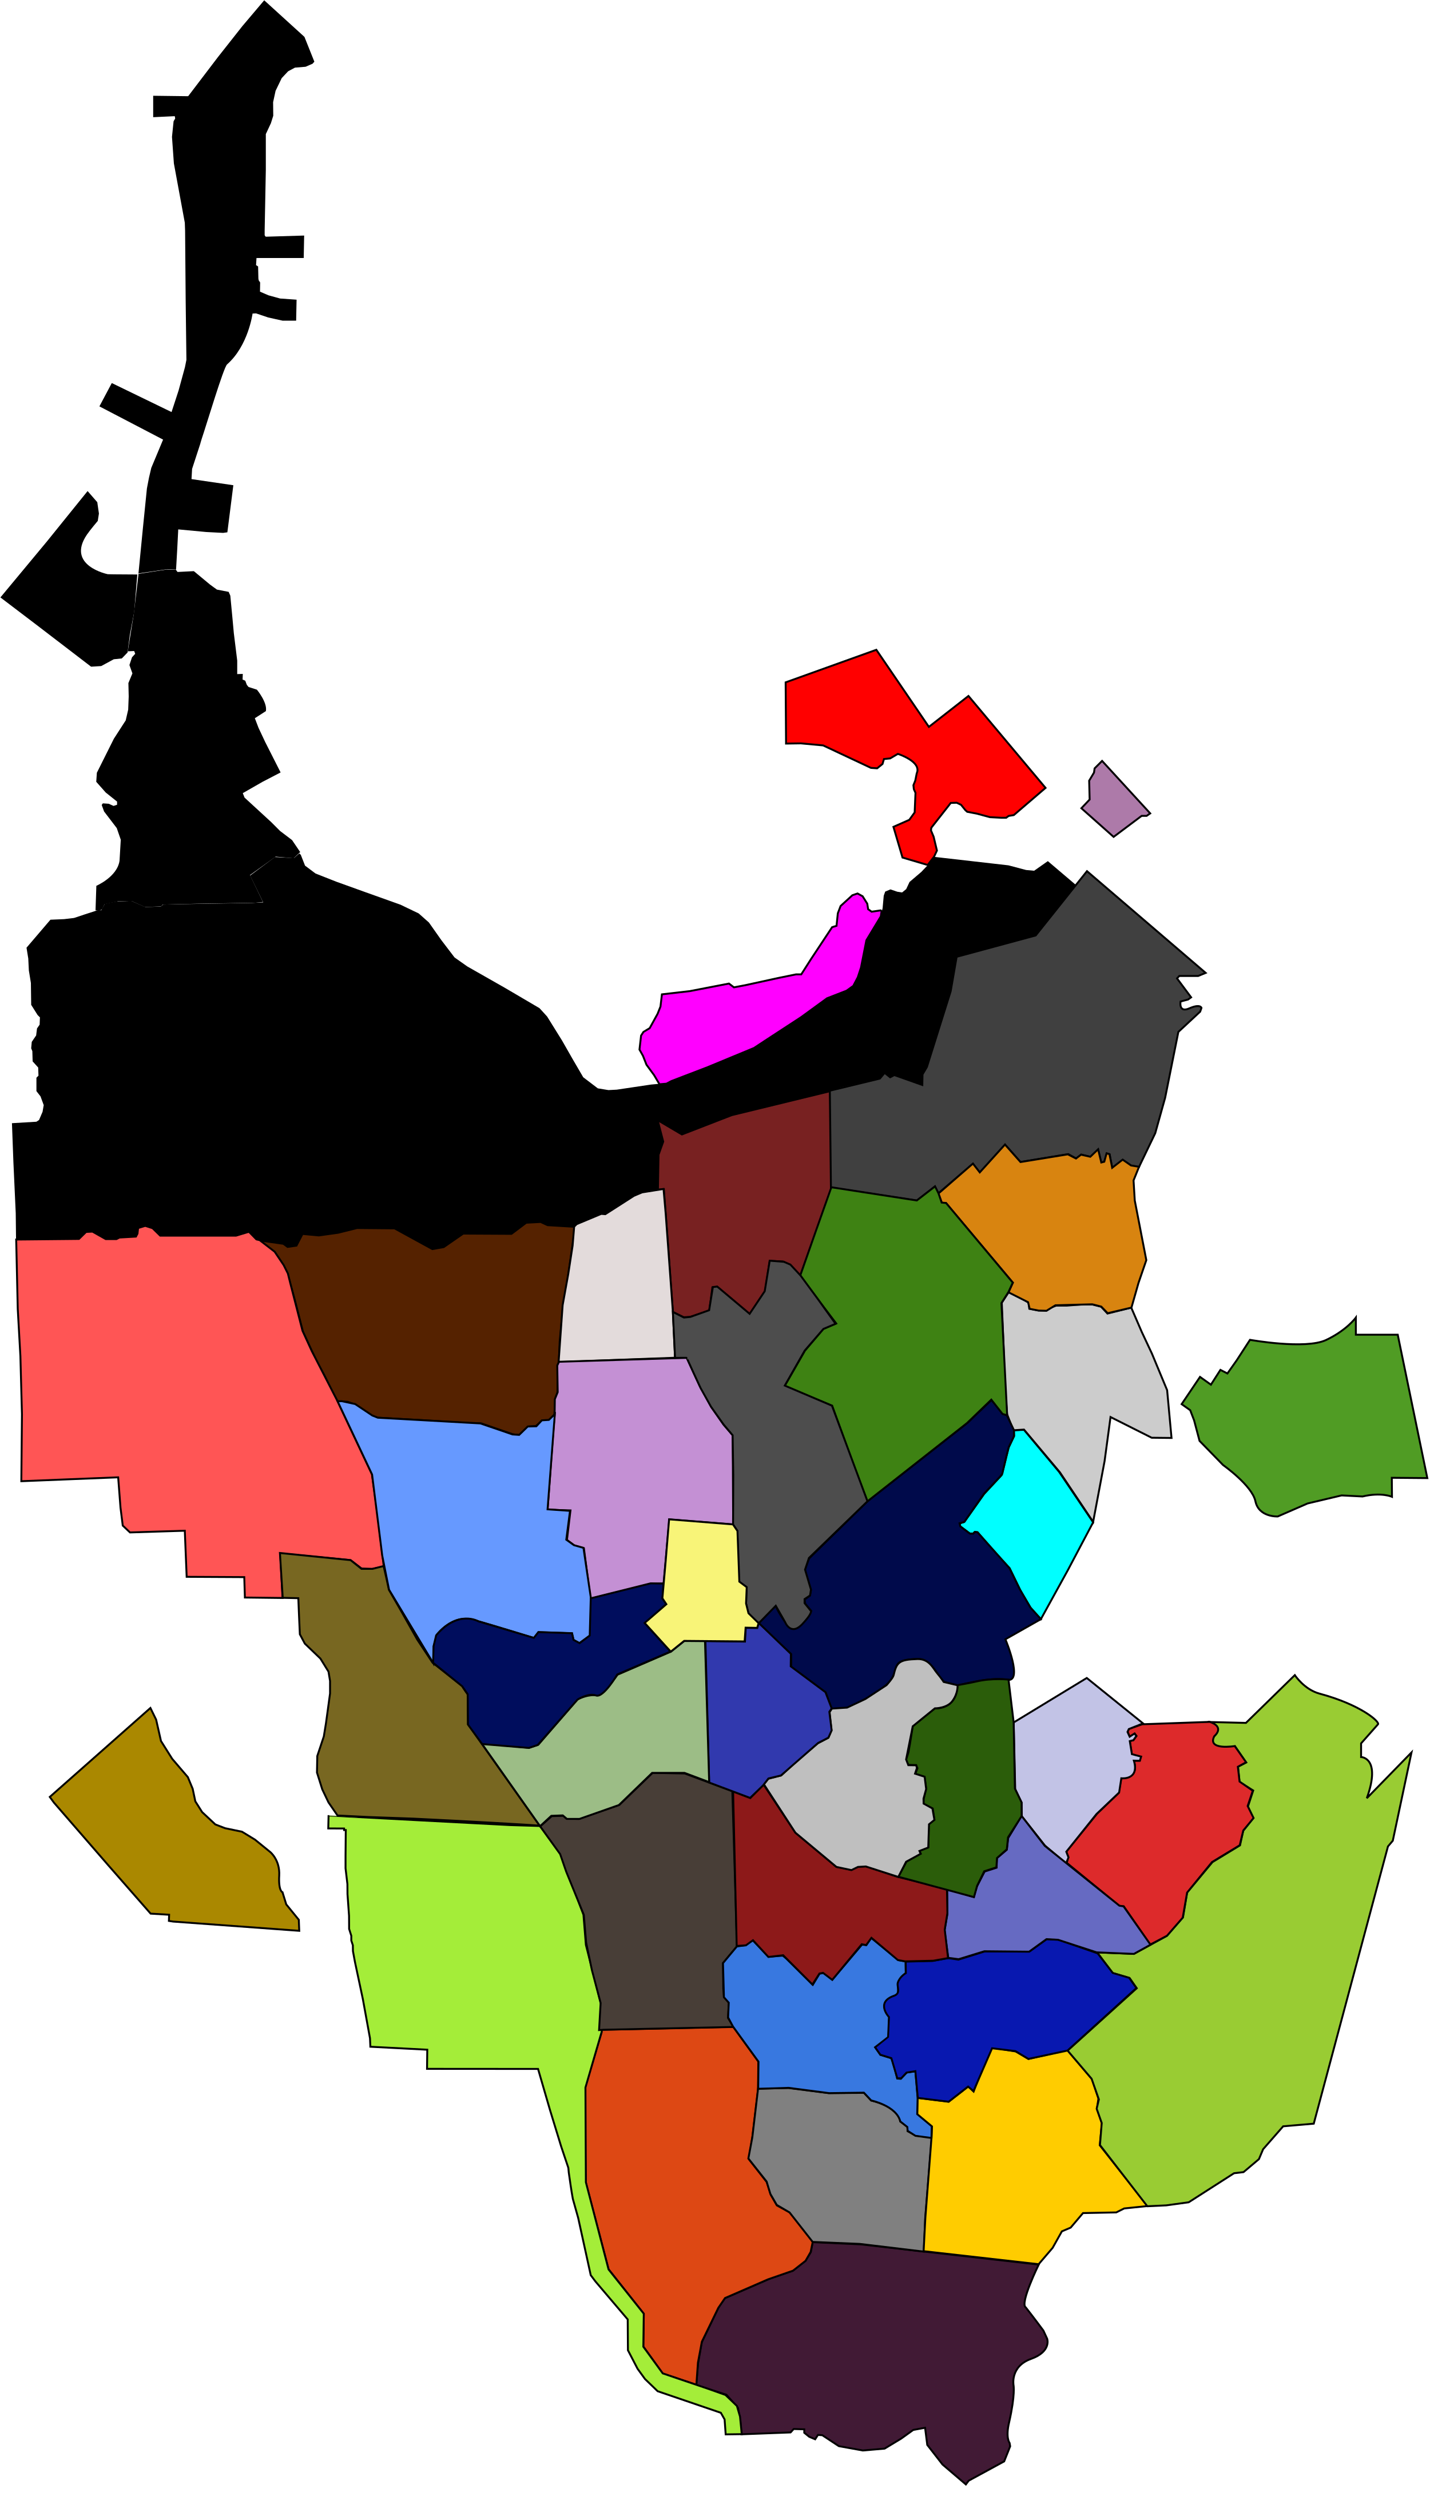 <?xml version="1.0" encoding="UTF-8" standalone="no"?>
<?xml-stylesheet type="text/css" href="styles.css"?><svg
   xmlns:dc="http://purl.org/dc/elements/1.1/"
   xmlns:cc="http://creativecommons.org/ns#"
   xmlns:rdf="http://www.w3.org/1999/02/22-rdf-syntax-ns#"
   xmlns:svg="http://www.w3.org/2000/svg"
   xmlns="http://www.w3.org/2000/svg"
   xmlns:sodipodi="http://sodipodi.sourceforge.net/DTD/sodipodi-0.dtd"
   xmlns:inkscape="http://www.inkscape.org/namespaces/inkscape"
   version="1.1"
   id="corpo"
   inkscape:version="0.91 r13725"
   width="750"
   height="1311"
   viewBox="0 0 750 1311"
   sodipodi:docname="joinville.svg">
  <defs id="defs8069" />
  <sodipodi:namedview
     pagecolor="#ffffff"
     bordercolor="#666666"
     borderopacity="1"
     objecttolerance="10"
     gridtolerance="10"
     guidetolerance="10"
     inkscape:pageopacity="0"
     inkscape:pageshadow="2"
     inkscape:window-width="1360"
     inkscape:window-height="705"
     id="namedview3338"
     showgrid="false"
     inkscape:zoom="0.76543687"
     inkscape:cx="203.24394"
     inkscape:cy="675.52423"
     inkscape:window-x="-8"
     inkscape:window-y="-8"
     inkscape:window-maximized="1"
     inkscape:current-layer="layer12" />
  <g
     inkscape:groupmode="layer"
     id="layer1"
     inkscape:label="Rio-bonito"
     style="display:inline">
    <path
       d="m 138.575,0.153 21.096,19.185 5.198,12.994 -0.917,1.07 -3.669,1.605 -5.58,0.459 -3.592,1.911 -3.363,3.592 -3.21,6.65 -1.299,5.962 0.076,7.108 -1.223,3.898 -2.675,5.733 0,18.879 -0.611,31.644 0,2.522 0.535,0.764 20.179,-0.611 -0.229,11.771 -24.765,0 -0.229,3.745 1.07,0.688 0.153,6.344 0.153,0.917 0.764,1.147 -0.076,4.815 4.433,1.911 6.115,1.682 8.637,0.611 -0.229,11.007 -7.108,0 -7.567,-1.682 -6.344,-2.14 -1.834,0.076 c 0,0 -2.245,16.936 -13.376,26.676 -1.834,1.605 -10.702,31.371 -13.3,39.058 -0.41,1.214 -0.764,2.618 -0.764,2.618 l -4.28,13.128 -0.306,5.35 21.937,3.21 -2.064,16.28 -1.07,8.408 -2.217,0.306 -8.866,-0.459 -14.675,-1.376 -0.535,10.395 -0.611,10.701 -4.51,-0.229 -15.21,2.217 1.223,-12.459 1.147,-11.694 2.064,-20.408 1.07,-5.58 1.223,-5.198 6.191,-14.828 -33.402,-17.427 6.497,-12.229 31.338,15.21 3.669,-11.236 3.363,-12.306 0.764,-3.822 -0.382,-30.574 -0.306,-37.071 -0.153,-4.28 -5.733,-31.109 -0.994,-13.911 0.841,-8.178 0.841,-1.452 -0.229,-1.223 -11.312,0.535 0,-11.236 18.344,0.229 15.593,-20.484 12.841,-16.28 z"
       id="rio-bonito_2"
       inkscape:connector-curvature="0"
       sodipodi:nodetypes="ccccccccccccccccccccccccccccccccccssccccccccccccccccccccccccccccccccccccccc" />
  </g>
  <g
     inkscape:groupmode="layer"
     id="layer3"
     inkscape:label="Pirabeiraba-serra"
     style="display:inline">
    <path
       d="m 72.018,301.264 -12.188,-0.081 -3.307,-0.07 c 0,0 -22.057,-4.44 -10.907,-20.792 1.621,-2.378 5.662,-7.154 5.662,-7.154 l 0.602,-3.865 -0.86,-5.952 -5.08,-5.837 -21.295,26.375 -24.429,29.402 18.917,14.377 28.645,21.943 5.297,-0.324 6.594,-3.567 4.216,-0.432 3.027,-3.135 1.189,-9.188 2.27,-11.998 z"
       id="pirabeiraba-serra_1"
       inkscape:connector-curvature="0"
       sodipodi:nodetypes="cccsccccccccccccccc" />
  </g>
  <g
     inkscape:groupmode="layer"
     id="layer4"
     inkscape:label="Pirabeiraba-Cidade"
     style="display:inline">
    <path
       d="m 72.653,300.913 14.849,-2.27 4.756,0.162 0.865,1.135 8.539,-0.432 8.539,7.08 3.567,2.594 6.161,1.189 0.865,2 1.135,11.944 0.703,7.675 1.784,14.431 0,7.08 2.919,-0.108 -0.108,2.973 1.405,0.595 0.811,2.162 0.919,1.135 4.378,1.405 c 0,0 5.621,6.756 4.702,11.242 l -5.783,3.729 1.946,5.08 3.513,7.459 8.053,15.89 -9.458,4.918 -10.377,5.945 0.919,2.324 14.052,12.917 4.579,4.59 6.295,4.78 4.263,6.289 -3.415,3.236 -9.452,-0.843 -13.458,9.674 6.81,14.106 -4.27,0.432 -30.483,0.486 -17.836,0.432 -0.811,0.973 -8.485,0.324 -7.026,-3.135 -7.134,0.162 -7.026,1.459 -1.243,2.54 c 0,0 -1.405,1.027 -1.621,1.027 -0.216,0 -1.892,-0.378 -1.892,-0.378 L 50.534,464.513 c 0,0 10.918,-4.648 12.161,-13.133 l 0.649,-11.026 -2.108,-6.107 -6.648,-8.702 -1.243,-3.405 0.595,-0.865 3.081,0.216 2.54,1.135 1.838,-0.595 0,-1.675 -5.945,-4.756 -4.972,-5.621 0.324,-4.756 8.918,-17.836 6.215,-9.62 1.297,-5.621 0.27,-6.918 -0.162,-7.026 2.108,-5.08 -1.567,-4.378 1.351,-4.054 1.675,-1.838 -0.54,-1.459 -3.351,0.162 3.135,-19.457 z"
       id="pirabeiraba-cidade_1"
       inkscape:connector-curvature="0"
       sodipodi:nodetypes="ccccccccccccccccccccccccccccccccccccccccccccscccccccccccccccccccccccccccc" />
  </g>
  <g
     inkscape:groupmode="layer"
     id="layer5"
     inkscape:label="ind-norte">
    <path
       d="m 49.529,477.867 -5.198,1.682 -5.503,1.834 -5.198,0.611 -7.185,0.306 -12.535,14.675 0.917,5.656 0.306,6.268 1.07,6.573 0.153,11.465 3.363,5.35 1.223,1.223 -0.153,3.822 -1.376,1.987 -0.459,3.669 -2.293,3.363 -0.306,3.363 0.611,1.529 0.153,5.35 2.905,3.21 0.153,4.28 -1.07,1.07 0,7.032 2.14,2.752 1.682,4.586 -0.611,3.516 -1.834,4.28 -1.376,0.917 -12.841,0.764 0.764,20.484 1.223,26.752 0.153,13.605 32.867,-0.076 3.516,-3.669 3.898,-0.229 6.42,3.822 5.962,0.076 1.911,-0.994 8.255,-0.076 0.994,-1.605 0.153,-3.287 3.745,-0.917 4.051,1.147 3.898,3.898 25.605,-0.153 14.064,0.229 6.803,-2.064 3.898,4.127 7.796,1.529 6.268,0.688 c 0,0 1.987,1.529 2.369,1.529 0.382,0 4.586,-0.611 4.586,-0.611 l 3.134,-6.115 8.637,0.764 10.701,-1.529 9.325,-2.293 19.491,0.076 17.733,10.013 1.987,0.841 5.58,-0.459 2.217,-1.147 8.713,-6.497 25.147,0.153 8.026,-5.809 7.72,-0.306 3.287,1.529 13.376,0.994 1.452,-0.459 0.382,-0.917 13.376,-5.35 1.682,-0.153 14.905,-9.401 4.433,-1.758 7.72,-1.452 0.764,-0.076 0.153,-18.115 2.369,-7.108 -1.682,-6.726 -1.376,-4.739 12.994,7.796 1.758,-0.382 10.548,-4.127 13.223,-5.503 5.733,-1.682 28.51,-6.65 14.828,-3.822 8.484,-2.522 14.446,-3.44 6.268,-1.147 2.752,-2.828 2.675,2.293 2.217,-1.299 14.675,5.121 0.229,-5.733 1.987,-3.669 9.249,-28.357 4.051,-14.752 2.446,-14.599 17.351,-4.815 21.019,-5.427 3.134,-0.994 13.452,-17.351 7.567,-9.172 -14.752,-12.535 -7.185,5.045 -4.204,-0.382 -9.249,-2.446 -38.829,-4.433 -2.675,3.44 -4.204,4.433 -6.191,5.274 -1.758,3.745 -2.14,1.758 -2.522,-0.382 -3.592,-1.223 -2.752,1.147 -0.764,2.14 -0.611,6.65 -0.917,3.669 -7.491,12.994 -2.752,13.682 -2.064,6.497 -2.217,3.975 -3.592,2.522 -10.013,3.975 -17.58,12.459 -20.943,13.452 -12.229,5.274 -29.962,11.465 -3.287,1.682 -8.408,0.764 -17.962,2.675 -4.357,0.229 -5.58,-0.917 -7.643,-5.809 -5.35,-9.172 -5.809,-10.166 -7.796,-12.535 -3.975,-4.357 -18.344,-10.777 -19.491,-11.083 -6.726,-4.739 -6.879,-9.019 -6.573,-9.325 -5.35,-4.739 -9.554,-4.586 -18.191,-6.497 -15.516,-5.58 -10.854,-4.28 -5.503,-4.127 -2.217,-5.656 -0.764,-0.764 -2.828,2.446 -10.013,-0.535 -12.994,9.707 6.879,14.064 -5.733,0.306 -36.077,0.611 -10.701,0.229 -1.223,1.07 -8.102,0.229 -7.338,-3.21 -8.255,0.382 -5.656,1.147 -1.834,3.363 -2.446,0.153 z"
       id="z-ind-norte_1"
       inkscape:connector-curvature="0" />
  </g>
  <g
     inkscape:groupmode="layer"
     id="layer6"
     inkscape:label="Jardim-Sofia">
    <path
       style="fill:#ff00ff;fill-rule:evenodd;stroke:#000000;stroke-width:1px;stroke-linecap:butt;stroke-linejoin:miter;stroke-opacity:1"
       d="m 345.483,567.906 -2.446,-4.127 -3.975,-5.427 -1.834,-4.662 -1.834,-3.287 0.841,-7.338 1.223,-1.911 3.287,-1.987 4.127,-7.491 1.529,-3.822 0.764,-6.42 14.599,-1.682 20.561,-3.975 2.599,1.987 6.038,-1.147 17.503,-3.822 9.019,-1.834 2.752,0 5.274,-8.255 10.93,-16.51 2.293,-0.688 0.688,-6.573 1.452,-3.822 6.191,-5.656 2.675,-0.917 2.675,1.452 2.446,3.898 0.459,2.905 1.834,1.299 4.739,-0.688 0.459,0.459 -0.382,2.675 -7.567,12.535 -2.828,14.293 -1.682,5.121 -2.369,4.51 -3.516,2.522 -10.242,3.975 -13.529,9.86 -18.726,12.229 -6.038,3.975 -11.465,4.739 -12.917,5.35 -18.956,7.261 -2.599,1.376 -3.669,0.306 z"
       id="j-sofia_1"
       inkscape:connector-curvature="0" />
  </g>
  <g
     inkscape:groupmode="layer"
     id="layer7"
     inkscape:label="Jardim-Paraiso">
    <path
       style="fill:#ff0000;fill-rule:evenodd;stroke:#000000;stroke-width:1px;stroke-linecap:butt;stroke-linejoin:miter;stroke-opacity:1"
       d="m 486.533,453.596 3.351,-4.324 1.513,-3.243 -1.73,-7.242 -1.405,-3.351 0.216,-1.405 8.323,-10.593 1.838,-2.378 3.135,-0.108 2.27,1.081 2.27,2.81 0.973,0.865 5.08,0.973 6.81,1.838 6.053,0.324 2.486,0 1.297,-0.973 2.702,-0.432 16.647,-14.268 -40.427,-48.21 -20.754,16.214 -27.564,-40.427 -47.562,17.079 0.216,32.104 7.783,-0.108 11.674,1.081 25.078,11.782 3.243,0.216 2.81,-2.27 0.757,-2.594 3.243,-0.324 4.054,-2.378 c 0,0 12.693,4.03 9.891,10.215 l -0.757,3.783 -0.973,2.432 0.216,2.054 0.865,1.946 -0.432,10.269 -2.81,3.891 -8.323,3.675 4.756,16.106 z"
       id="j-paraiso_1"
       inkscape:connector-curvature="0"
       sodipodi:nodetypes="ccccccccccccccccccccccccccccccccsccccccccc" />
  </g>
  <g
     inkscape:groupmode="layer"
     id="layer8"
     inkscape:label="Costa-silva">
    <path
       style="fill:#552200;fill-rule:evenodd;stroke:#000000;stroke-width:1px;stroke-linecap:butt;stroke-linejoin:miter;stroke-opacity:1"
       d="m 158.878,698.336 3.536,7.69 4.066,8.618 3.536,6.408 4.11,8.574 2.917,5.259 5.259,0.221 4.331,1.547 8.441,5.745 2.961,1.061 22.495,1.237 25.279,1.591 6.541,0.133 16.529,5.701 3.447,0.486 4.994,-4.552 3.757,-0.265 3.359,-2.873 3.315,-0.133 3.005,-2.873 0.442,-8.485 1.193,-3.27 0.088,-14.407 0.663,-1.326 0.398,-10.783 1.812,-19.578 2.298,-12.772 2.298,-16.175 1.503,-10.828 -0.398,-0.972 -13.877,-0.84 -3.624,-1.679 -7.557,0.398 -7.734,5.834 -25.323,-0.133 -10.209,7.071 -5.966,1.061 -19.843,-10.872 -19.666,-0.177 -9.899,2.475 -10.165,1.414 -8.529,-0.795 -3.182,6.143 -4.64,0.663 -2.21,-1.635 -12.551,-1.768 8.264,6.452 4.596,6.938 1.856,3.977 3.58,12.949 z"
       id="c-silva_1"
       inkscape:connector-curvature="0"
       inkscape:label="#c-silva"
       onclick="" />
  </g>
  <g
     inkscape:groupmode="layer"
     id="layer9"
     inkscape:label="Vila-nova">
    <path
       style="opacity:1;fill:#ff5555;fill-opacity:1;fill-rule:evenodd;stroke:#000000;stroke-width:1;stroke-linecap:butt;stroke-linejoin:miter;stroke-miterlimit:4;stroke-dasharray:none;stroke-opacity:1"
       d="m 8.492,650.021 0.817,36.417 1.388,24.741 0.817,30.456 -0.327,35.111 50.788,-2.041 1.225,15.922 1.184,9.39 3.797,3.593 28.742,-0.898 0.98,24.169 30.212,0.163 0.327,10.697 19.76,0.245 -1.225,-23.353 36.907,3.511 5.797,4.409 5.471,0.245 6.124,-1.388 -3.756,-30.783 -2.45,-17.555 -17.882,-37.969 -13.636,-26.537 -4.899,-10.697 -6.369,-24.822 -1.306,-5.226 -2.205,-4.409 -4.736,-7.022 -7.839,-6.042 -1.715,-0.408 -3.919,-4.001 -6.777,2.041 -39.765,0 -4.001,-3.919 -3.838,-1.225 -3.756,1.143 -0.327,2.939 -0.817,1.551 -8.655,0.49 -1.551,0.817 -5.634,0 -6.94,-3.919 -3.348,0.163 -3.756,3.674 z"
       id="vila-nova_1"
       inkscape:connector-curvature="0"
       onclick="stroke:&quot;10&quot;;"
       sodipodi:nodetypes="ccccccccccccccccccccccccccccccccccccccccccccc" />
  </g>
  <g
     inkscape:groupmode="layer"
     id="layer20"
     inkscape:label="Vila-cubatao">
    <path
       style="fill:#ad7aa9;fill-rule:evenodd;stroke:#000000;stroke-width:1px;stroke-linecap:butt;stroke-linejoin:miter;stroke-opacity:1"
       d="m 567.16,423.843 4.328,-4.573 -0.245,-9.88 2.531,-4.246 0.327,-2.205 3.919,-3.919 25.231,27.517 -1.878,1.306 -2.613,0 -14.697,11.023 z"
       id="vila_cubatao_1"
       inkscape:connector-curvature="0" />
  </g>
  <g
     inkscape:groupmode="layer"
     id="layer21"
     inkscape:label="Itinga">
    <path
       style="fill:#411a35;fill-rule:evenodd;stroke:#000000;stroke-width:1px;stroke-linecap:butt;stroke-linejoin:miter;stroke-opacity:1"
       d="m 388.83,1276.543 -0.49,-6.532 -1.306,-7.349 -6.042,-6.859 -15.841,-5.062 0.98,-11.595 1.96,-10.941 8.818,-18.29 3.266,-4.736 24.006,-10.452 11.595,-3.919 6.696,-5.226 2.776,-4.572 0.98,-5.226 25.149,1.143 93.411,10.615 c 0,0 -10.065,20.479 -6.817,22.434 3.876,4.901 9.267,12.187 9.267,12.187 l 1.96,4.246 c 0,0 2.45,6.696 -8.492,10.615 -10.941,3.919 -9.145,13.718 -9.145,13.718 0,0 1.023,4.832 -2.286,19.433 -1.996,8.265 0.233,10.914 0.233,10.914 l 0.295,1.738 c 0,0 -1.998,5.148 -3.141,7.924 l -18.617,10.125 -1.47,1.96 -12.248,-10.451 -8.002,-10.288 -1.143,-8.982 -6.206,1.143 -6.369,4.572 -8.655,5.226 -11.431,0.98 -12.575,-2.286 -8.655,-5.716 -2.286,-0.163 -1.47,2.286 -3.103,-1.306 -2.613,-2.123 0,-1.796 -5.552,-0.163 -1.633,1.796 z"
       id="itinga_1"
       inkscape:connector-curvature="0"
       sodipodi:nodetypes="cccccccccccccccccccscccccccccccccccccccccccc" />
  </g>
  <g
     inkscape:groupmode="layer"
     id="layer22"
     inkscape:label="santa-catarina">
    <path
       style="opacity:1;fill:#dd4814;fill-rule:evenodd;stroke:#000000;stroke-width:1px;stroke-linecap:butt;stroke-linejoin:miter;stroke-opacity:1"
       d="m 365.233,1250.577 0.817,-11.595 2.041,-10.941 8.655,-17.8 3.511,-5.144 22.536,-9.798 13.146,-4.573 6.552,-5.152 2.665,-4.625 1.071,-5.165 c -1.032,-2.489 -7.675,-10.697 -7.675,-10.697 l -4.491,-4.981 -6.614,-3.593 -3.184,-5.552 -2.123,-6.696 -9.39,-12.003 1.96,-12.33 2.858,-24.006 0.163,-14.861 -13.146,-18.209 -22.046,0.49 -47.195,1.062 0.163,1.388 -5.716,19.025 -3.021,10.043 0.245,36.254 0.163,13.228 12.003,45.644 18.454,23.353 -0.245,17.147 10.207,14.208 z"
       id="santa-catarina_1"
       inkscape:connector-curvature="0"
       sodipodi:nodetypes="cccccccccccccccccccccccccccccccc" />
  </g>
  <g
     inkscape:groupmode="layer"
     id="layer10"
     inkscape:label="morro-meio">
    <path
       style="display:inline;fill:#aa8800;fill-rule:evenodd;stroke:#000000;stroke-width:1px;stroke-linecap:butt;stroke-linejoin:miter;stroke-opacity:1"
       d="m 26.115,942.31 52.772,-46.652 3.002,6.12 2.54,11.201 5.889,9.353 8.199,9.584 2.54,6.12 1.386,6.582 3.58,5.658 6.928,6.467 5.081,1.963 8.892,1.848 6.813,4.157 7.968,6.467 c 0,0 5.196,4.157 4.734,12.356 -0.462,8.199 1.732,8.776 1.732,8.776 l 1.963,6.351 6.582,8.083 0.231,5.774 -66.167,-4.85 -2.194,-0.346 0.115,-3.233 -9.7,-0.577 -21.94,-25.058 -28.753,-33.141 z"
       id="morro-meio_1"
       inkscape:connector-curvature="0"
       sodipodi:nodetypes="ccccccccccccccsccccccccccc" />
  </g>
  <g
     inkscape:groupmode="layer"
     id="layer11"
     inkscape:label="nova-brasilia"
     style="display:inline">
    <path
       style="fill:#a4ed39;fill-opacity:1;fill-rule:evenodd;stroke:#000000;stroke-width:1px;stroke-linecap:butt;stroke-linejoin:miter;stroke-opacity:1"
       d="m 300.441,1153.084 c -0.848,-4.549 -1.445,-9.141 -2.123,-13.718 l -0.245,-2.572 -3.756,-11.186 -5.879,-19.188 -6.246,-21.475 -58.218,-0.041 0.122,-10.043 -29.844,-1.551 -0.204,-4.45 -3.756,-20.617 -4.123,-19.352 -1.061,-5.757 -0.041,-3.021 -0.817,-2.49 0,-2.49 -1.143,-3.593 -0.041,-6.859 -0.817,-11.391 -0.041,-5.267 -0.98,-8.288 0,-6.532 0.122,-13.514 -0.857,0 -0.041,-0.817 -8.288,-0.041 0.163,-6.818 c -0.04,0.092 95.111,5.057 95.111,5.057 l 15.773,0.482 11.017,15.107 11.778,31.409 1.27,15.82 8.314,32.564 0,12.933 -8.545,29.331 0.231,49.654 11.894,45.728 18.476,23.21 -0.231,17.321 10.162,13.972 24.134,8.199 8.776,3.118 6.005,5.774 1.617,5.543 0.924,9.238 -8.43,0.115 -0.577,-7.852 -1.963,-3.464 -33.141,-11.316 -6.642,-6.401 -3.888,-5.362 -5.059,-9.716 -0.115,-16.166 -16.975,-19.977 -2.425,-3.233 -2.425,-11.086 -4.157,-18.938 z"
       id="nova-brasilia_1"
       inkscape:connector-curvature="0"
       sodipodi:nodetypes="cccccccccccccccccccccccccccccccccccccccccccccccccccccccccc" />
  </g>
  <g
     inkscape:groupmode="layer"
     id="layer12"
     inkscape:label="floresta">
    <path
       style="fill:#483e37;fill-rule:evenodd;stroke:#000000;stroke-width:1px;stroke-linecap:butt;stroke-linejoin:miter;stroke-opacity:1"
       d="m 283.335,957.77 6.042,-5.389 6.042,-0.163 1.633,1.47 6.532,0.163 21.23,-7.349 17.474,-16.82 16.82,0.327 24.986,9.308 2.45,81.326 -7.349,8.819 0.163,13.228 0.327,4.572 2.613,2.939 -0.49,8.002 2.939,4.736 -68.262,1.47 -2.286,0.163 0.817,-14.208 -4.573,-17.229 -3.021,-14.371 -1.225,-14.616 -9.227,-22.618 -3.184,-9.227 z"
       id="floresta_1"
       inkscape:connector-curvature="0" />
  </g>
  <g
     inkscape:groupmode="layer"
     id="layer13"
     inkscape:label="sao marcos">
    <path
       style="fill:#786721;fill-rule:evenodd;stroke:#000000;stroke-width:1px;stroke-linecap:butt;stroke-linejoin:miter;stroke-opacity:1"
       d="m 146.812,814.389 1.469,23.516 -0.164,0 8.343,0.182 c 0,0 0.665,16.957 0.804,18.925 l 2.613,4.898 8.164,7.838 4.246,6.859 0.816,4.898 0,6.533 -2.123,15.514 -1.143,7.021 -3.43,10.289 -0.164,8.654 2.777,8.82 3.266,6.857 4.736,6.859 16.656,0.816 23.027,0.816 22.699,1.143 17.963,0.98 16.82,0.98 8.847,0.585 -37.589,-53.169 -0.162,-15.678 c 0,0 -2.099,-2.925 -2.939,-4.41 l -15.514,-12.248 -8.002,-12.084 -8.002,-14.207 -6.859,-11.922 -1.307,-6.043 -1.471,-6.369 -5.879,1.471 -5.715,0 -5.715,-4.572 z"
       id="sao-marcos_1"
       inkscape:connector-curvature="0"
       sodipodi:nodetypes="cccccccccccccccccccccccccccccccccccc" />
  </g>
  <g
     inkscape:groupmode="layer"
     id="layer14"
     inkscape:label="z-tupy">
    <path
       style="fill:#00ffff;fill-rule:evenodd;stroke:#000000;stroke-width:1px;stroke-linecap:butt;stroke-linejoin:miter;stroke-opacity:1"
       d="m 545.905,849.102 14.146,-25.693 13.28,-25.116 -17.847,-26.447 -18.412,-22.053 -5.312,0.231 0.115,3.002 -2.887,6.12 -2.079,8.43 -1.501,5.889 -9.238,9.931 -10.393,14.665 -2.425,0.808 0.231,1.501 5.081,3.811 1.848,0 0.606,-0.779 1.559,0.087 8.459,9.815 8.43,9.122 5.658,11.663 5.427,9.238 z"
       id="z-tupy_1"
       inkscape:connector-curvature="0"
       sodipodi:nodetypes="ccccccccccccccccccccccc" />
  </g>
  <g
     inkscape:groupmode="layer"
     id="layer15"
     inkscape:label="comasa">
    <path
       style="fill:#cccccc;fill-rule:evenodd;stroke:#000000;stroke-width:1px;stroke-linecap:butt;stroke-linejoin:miter;stroke-opacity:1"
       d="m 573.33,798.063 -17.437,-25.982 -18.822,-22.402 -5.658,0.346 -3.233,-8.43 -1.155,-15.589 -0.808,-23.326 -0.808,-19.515 3.695,-5.658 7.737,3.926 2.656,1.732 0.346,3.118 4.734,0.924 4.042,0 2.309,-1.386 3.002,-1.155 5.543,0 9.122,-0.693 4.388,0.115 4.503,1.155 3.349,3.58 12.471,-3.118 5.543,12.818 5.312,11.316 7.968,19.169 2.309,25.058 -10.393,-0.115 -21.594,-10.855 -3.118,23.095 z"
       id="comasa_1"
       inkscape:connector-curvature="0" />
  </g>
  <g
     inkscape:groupmode="layer"
     id="layer16"
     inkscape:label="bom retiro">
    <path
       style="fill:#782121;fill-rule:evenodd;stroke:#000000;stroke-width:1px;stroke-linecap:butt;stroke-linejoin:miter;stroke-opacity:1"
       d="m 352.903,687.99 -4.736,-64.342 -3.103,0.163 0.327,-18.29 2.45,-6.859 -2.939,-11.268 12.738,7.512 26.129,-10.125 51.605,-12.575 0.817,50.461 -16.494,46.379 -5.226,-5.716 -3.756,-1.796 -7.022,-0.327 -2.45,15.841 -8.002,12.085 -17.147,-14.371 -2.45,0.327 -1.633,12.248 -10.125,3.266 -3.266,0.163 z"
       id="bom-retiro_1"
       inkscape:connector-curvature="0"
       sodipodi:nodetypes="cccccccccccccccccccccc" />
  </g>
  <g
     inkscape:groupmode="layer"
     id="layer17"
     inkscape:label="santo antonio">
    <path
       style="fill:#e3dbdb;fill-rule:evenodd;stroke:#000000;stroke-width:1px;stroke-linecap:butt;stroke-linejoin:miter;stroke-opacity:1"
       d="m 292.97,714.282 61.076,-2.286 -1.143,-24.169 -3.756,-51.278 -1.143,-13.064 -11.268,1.796 -4.246,1.796 -15.024,9.635 -2.123,-0.163 -12.901,5.389 -1.306,1.306 -0.817,9.962 -2.286,14.861 -2.939,16.331 z"
       id="santo-antonio_1"
       inkscape:connector-curvature="0" />
  </g>
  <g
     inkscape:groupmode="layer"
     id="layer18"
     inkscape:label="américa">
    <path
       style="fill:#c490d4;fill-rule:evenodd;stroke:#000000;stroke-width:1px;stroke-linecap:butt;stroke-linejoin:miter;stroke-opacity:1"
       d="m 293.189,714.113 -0.924,1.963 0.231,13.972 -1.501,3.695 -0.115,8.43 -0.693,8.314 -3.002,41.224 12.009,0.346 -1.848,15.474 4.042,3.002 4.85,1.386 3.464,26.675 31.64,-8.083 6.698,-0.115 3.002,-33.603 33.488,2.656 -0.231,-46.767 -4.85,-5.658 -6.351,-9.122 -6.236,-11.432 -6.698,-14.434 z"
       id="america_1"
       inkscape:connector-curvature="0" />
  </g>
  <g
     inkscape:groupmode="layer"
     id="layer23"
     inkscape:label="gloria">
    <path
       style="fill:#6699ff;fill-rule:evenodd;stroke:#000000;stroke-width:1px;stroke-linecap:butt;stroke-linejoin:miter;stroke-opacity:1"
       d="m 177.046,734.817 18.105,38.419 5.312,42.495 3.58,17.899 23.21,38.568 0.231,-8.892 1.617,-6.005 c 0,0 7.852,-10.97 19.169,-7.852 11.316,3.118 31.871,9.584 31.871,9.584 l 2.309,-3.118 17.552,0.577 0.808,3.464 3.002,1.732 5.889,-4.157 0.231,-19.284 -3.926,-26.559 -4.965,-1.386 -4.042,-2.887 1.963,-15.127 -11.778,-0.808 3.811,-49.885 -3.118,3.002 -3.695,0.231 -2.887,3.118 -4.503,0.115 -4.503,4.388 -3.464,-0.231 -16.859,-5.774 -53.811,-3.002 -2.887,-1.155 -9.007,-6.005 -6.928,-1.501 z"
       id="gloria_1"
       inkscape:connector-curvature="0"
       sodipodi:nodetypes="cccccccsccccccccccccccccccccccccc" />
  </g>
  <g
     inkscape:groupmode="layer"
     id="layer24"
     inkscape:label="boehmerwald">
    <path
       style="fill:#808080;fill-rule:evenodd;stroke:#000000;stroke-width:1px;stroke-linecap:butt;stroke-linejoin:miter;stroke-opacity:1"
       d="m 397.578,1095.294 16.051,-0.346 20.901,2.656 18.591,-0.115 3.811,4.042 c 0,0 13.882,2.807 15.243,10.97 l 1.732,1.27 2.079,1.617 0,2.194 4.273,2.309 8.43,1.039 -3.464,42.61 -0.693,17.206 -33.603,-4.042 -24.712,-1.039 -12.125,-15.473 -6.698,-3.926 -3.349,-5.774 -1.963,-6.467 -9.584,-12.125 2.079,-11.085 z"
       id="boehmerwald_1"
       inkscape:connector-curvature="0"
       sodipodi:nodetypes="cccccscccccccccccccccc" />
  </g>
  <g
     inkscape:groupmode="layer"
     id="layer25"
     inkscape:label="parque-guarani">
    <path
       style="fill:#ffcc00;fill-rule:evenodd;stroke:#000000;stroke-width:1px;stroke-linecap:butt;stroke-linejoin:miter;stroke-opacity:1"
       d="m 484.415,1180.514 0.924,-17.668 3.233,-42.148 0.231,-5.543 -7.737,-6.351 0.115,-8.661 16.397,1.963 10.277,-7.968 2.771,2.656 c 0,0 8.661,-22.864 9.931,-22.864 1.27,0 12.125,1.848 12.125,1.848 l 6.698,3.926 20.439,-4.619 12.933,15.243 3.349,10.162 -0.808,5.427 2.656,7.506 -1.155,11.547 25.173,31.871 -12.356,1.27 -4.157,2.079 -17.437,0.346 -6.467,7.621 -4.619,1.963 -4.85,8.661 -7.347,8.574 z"
       id="parque-guarani_1"
       inkscape:connector-curvature="0"
       sodipodi:nodetypes="cccccccccsccccccccccccccccc" />
  </g>
  <g
     inkscape:groupmode="layer"
     id="layer26"
     inkscape:label="paranaguamirim">
    <path
       style="fill:#99cc33;fill-rule:evenodd;stroke:#000000;stroke-width:1px;stroke-linecap:butt;stroke-linejoin:miter;stroke-opacity:1"
       d="m 601.737,1156.957 9.931,-0.462 11.778,-1.617 23.788,-15.243 4.965,-0.577 8.083,-6.813 2.194,-5.196 10.508,-12.009 16.051,-1.386 38.915,-145.382 2.54,-3.002 9.815,-46.305 -23.441,24.019 c 7.678,-21.363 -3.002,-21.594 -3.002,-21.594 l 0,-7.159 8.892,-10.046 c 0.908,-1.282 -8.854,-10.178 -30.716,-16.051 -7.994,-2.147 -12.933,-9.7 -12.933,-9.7 l -25.635,25.058 -18.822,-0.462 3.926,3.349 -0.346,2.309 -3.811,4.965 c 0,0 -1.039,4.734 7.044,4.042 8.083,-0.693 6.12,-2.194 6.12,-2.194 l 6.005,8.776 -4.273,2.194 0.808,7.968 7.159,4.503 -2.771,8.43 2.771,6.12 -5.247,6.585 -1.681,7.619 -14.434,8.776 -13.28,15.935 -2.194,13.049 -8.43,9.7 -17.321,9.469 -19.284,-0.808 8.199,10.855 8.892,2.656 3.695,5.312 -36.259,32.679 12.587,14.781 3.811,10.855 -1.155,4.85 2.656,7.506 -0.924,11.547 z"
       id="paranaguamirim_1"
       inkscape:connector-curvature="0"
       sodipodi:nodetypes="ccccccccccccccccsccccccsccccccccccccccccccccccccc" />
  </g>
  <g
     inkscape:groupmode="layer"
     id="layer27"
     inkscape:label="aventureiro">
    <path
       style="fill:#404040;fill-rule:evenodd;stroke:#000000;stroke-width:1px;stroke-linecap:butt;stroke-linejoin:miter;stroke-opacity:1"
       d="m 543.191,490.555 26.906,-33.719 62.241,53.349 -3.926,1.617 -9.931,0 -1.155,1.27 7.39,9.931 -1.617,1.155 -3.926,1.039 c 0,0 -1.155,6.12 4.619,3.58 5.774,-2.54 6.351,-0.231 6.351,-0.231 l -0.693,1.963 -11.432,10.624 -6.928,34.527 -5.196,18.591 -8.545,17.783 -3.926,-0.693 -4.503,-3.002 -5.543,4.388 -1.386,-7.39 -1.501,-0.462 -1.386,4.619 -1.617,0.115 -1.501,-6.698 -3.926,3.811 -4.965,-1.27 -2.656,2.079 -4.157,-2.309 -25.074,4.145 -8.067,-9.111 -13.28,14.665 -3.58,-4.619 -18.129,15.474 -1.848,-3.58 -9.469,7.39 -45.035,-6.813 -0.577,-50.809 26.213,-6.351 2.54,-3.002 2.887,2.309 2.194,-1.155 14.665,5.196 0.115,-5.543 2.309,-3.926 12.471,-39.723 3.118,-18.014 z"
       id="aventureiro_1"
       inkscape:connector-curvature="0"
       sodipodi:nodetypes="cccccccccsccccccccccccccccccccccccccccccccccccc"
       inkscape:label="#aventureiro" />
  </g>
  <g
     inkscape:groupmode="layer"
     id="layer28"
     inkscape:label="jardim-iririu">
    <path
       style="fill:#d88410;fill-rule:evenodd;stroke:#000000;stroke-width:1px;stroke-linecap:butt;stroke-linejoin:miter;stroke-opacity:1"
       d="m 492.203,625.868 1.796,4.965 2.123,0 35.111,41.806 -2.286,5.062 10.261,5.176 0.808,3.464 4.734,0.924 4.099,0.115 4.677,-2.887 19.342,-0.52 4.734,1.212 3.349,3.464 12.471,-2.945 3.695,-12.933 4.099,-11.952 -6.062,-31.294 -0.635,-10.508 2.887,-7.159 -4.215,-0.693 -4.388,-3.06 -5.485,4.273 -1.443,-7.159 -1.501,-0.404 -1.212,4.388 -1.559,0.404 -1.674,-6.928 -4.099,3.926 -4.85,-1.097 -2.656,2.021 -4.273,-2.194 -24.827,4.042 -8.141,-9.18 -13.222,14.608 -3.58,-4.619 z"
       id="j-iririu_1"
       inkscape:connector-curvature="0"
       sodipodi:nodetypes="cccccccccccccccccccccccccccccccccccc" />
  </g>
  <g
     inkscape:groupmode="layer"
     id="layer29"
     inkscape:label="espinheiros">
    <path
       style="fill:#509c24;fill-rule:evenodd;stroke:#000000;stroke-width:1px;stroke-linecap:butt;stroke-linejoin:miter;stroke-opacity:1"
       d="m 619.744,736.328 9.635,-14.289 5.716,4.083 4.981,-7.757 3.674,1.878 4.899,-6.94 6.94,-10.697 c 0,0 29.068,5.226 39.928,0.082 10.86,-5.144 15.596,-11.758 15.596,-11.758 l 0,8.982 21.965,0 15.514,75.202 -18.617,-0.163 0.082,9.962 c 0,0 -5.55,-2.515 -15.432,-0.163 l -10.982,-0.554 -17.824,4.215 -15.664,6.819 c 0,0 -9.946,0.506 -11.708,-7.948 -1.729,-8.295 -16.984,-19.025 -16.984,-19.025 l -12.33,-12.656 -2.858,-10.778 -2.041,-5.307 z"
       id="espinheiros_1"
       inkscape:connector-curvature="0"
       sodipodi:nodetypes="cccccccsccccccscccsccccc" />
  </g>
  <g
     inkscape:groupmode="layer"
     id="layer30"
     inkscape:label="petropolis">
    <path
       style="fill:#3878e0;fill-rule:evenodd;stroke:#000000;stroke-width:1px;stroke-linecap:butt;stroke-linejoin:miter;stroke-opacity:1"
       d="m 386.462,1020.725 -7.267,8.737 0.49,17.882 2.531,2.858 -0.327,7.757 2.531,4.736 13.391,18.453 -0.163,14.208 15.922,-0.49 21.23,2.776 18.29,-0.245 3.838,4.083 c 0,0 13.228,2.776 15.269,11.023 l 3.674,2.893 0.163,2.006 4.083,2.613 8.41,1.143 0.163,-6.124 -7.635,-6.369 0.216,-8.651 -1.155,-13.804 -4.491,0.572 -3.184,3.348 -1.878,-0.163 c -0.739,-2.882 -2.393,-9.729 -3.184,-10.697 l -5.634,-1.715 -2.695,-3.919 3.348,-2.286 3.593,-3.103 0.408,-10.615 c 0,0 -6.206,-6.369 0.735,-10.043 1.125,-0.596 3.051,-0.668 3.552,-1.778 0.828,-1.835 -0.119,-4.947 0.614,-6.468 1.559,-3.235 3.755,-4.573 3.755,-4.573 l -0.082,-6.206 -3.674,-0.653 -14.371,-11.676 -2.531,3.756 -2.286,-0.245 -15.514,18.29 -4.654,-3.429 -2.123,0.408 -3.511,5.797 -13.963,-13.799 -1.796,-1.47 -7.512,0.572 -8.165,-8.574 -1.633,0.898 -2.123,1.633 z"
       id="petropolis_1"
       inkscape:connector-curvature="0"
       sodipodi:nodetypes="ccccccccccccccccccccccccccccccsssccccccccccccccccc" />
  </g>
  <g
     inkscape:groupmode="layer"
     id="layer31"
     inkscape:label="joao-costa">
    <path
       style="fill:#0818b0;fill-rule:evenodd;stroke:#000000;stroke-width:1px;stroke-linecap:butt;stroke-linejoin:miter;stroke-opacity:1"
       d="m 475.004,1028.665 14.146,-0.346 8.141,-1.501 5.37,0.808 13.915,-4.33 23.557,-0.058 8.834,-6.351 6.005,0.231 20.728,7.217 7.91,10.277 8.603,2.54 3.811,5.37 -36.143,32.795 -20.497,4.388 -6.813,-4.099 -12.24,-1.501 -9.758,22.46 -2.829,-2.367 -10.219,7.968 -16.166,-2.021 -1.27,-14.03 -4.619,0.751 -2.829,3.002 -2.021,0 -3.118,-10.566 -5.774,-1.79 -2.771,-3.926 c 0,0 6.791,-5.319 6.813,-5.37 0.022,-0.05 0.471,-10.461 0.471,-10.461 0,0 -7.256,-7.716 2.583,-11.145 3.924,-1.368 1.419,-4.753 2.056,-6.872 0.961,-3.193 4.22,-5.05 4.22,-5.05 z"
       id="joao-costa_1"
       inkscape:connector-curvature="0"
       sodipodi:nodetypes="cccccccccccccccccccccccccccccsscc" />
  </g>
  <g
     inkscape:groupmode="layer"
     id="layer32"
     inkscape:label="rio-velho">
    <path
       style="fill:#dd2a2b;fill-rule:evenodd;stroke:#000000;stroke-width:1px;stroke-linecap:butt;stroke-linejoin:miter;stroke-opacity:1"
       d="m 603.25,1019.745 8.819,-4.654 8.247,-9.472 2.286,-13.146 13.064,-16.004 14.534,-8.819 1.878,-7.757 5.389,-6.532 -3.103,-6.287 2.695,-8.002 -6.94,-4.818 -0.898,-7.757 4.328,-2.368 -5.961,-8.492 c 0,0 -14.684,2.459 -10.708,-5.208 l 0.012,-0.017 c 0,0 5.888,-4.706 -2.531,-7.512 -0.49,-0.163 -0.317,0.068 -0.317,0.068 l -34.957,1.239 -7.022,2.45 -0.653,1.47 1.061,2.613 2.695,-1.551 0.898,1.143 -1.633,2.205 -1.878,0.49 1.061,7.022 4.573,1.306 -0.408,1.96 -3.103,0 0.49,1.878 c 0,0 1.798,7.185 -6.777,7.185 -0.327,0 -0.327,0 -0.327,0 l -1.306,7.839 -11.35,10.86 -16.167,19.923 1.061,2.776 -0.817,3.103 27.762,22.699 2.123,0.082 z"
       id="rio-velho_1"
       inkscape:connector-curvature="0"
       sodipodi:nodetypes="ccccccccccccccccsccccccccccccccsccccccccc" />
  </g>
  <g
     inkscape:groupmode="layer"
     id="layer33"
     inkscape:label="adhemar-garcia">
    <path
       style="fill:#c2c3e6;fill-rule:evenodd;stroke:#000000;stroke-width:1px;stroke-linecap:butt;stroke-linejoin:miter;stroke-opacity:1"
       d="m 599.501,903.755 -29.519,-23.821 -38.337,23.326 0.808,34.989 3.349,7.044 0.115,7.159 12.125,15.358 11.086,9.353 1.27,-3.118 -1.155,-3.002 15.82,-19.746 11.894,-11.316 1.155,-7.451 c 0,0 9.602,1.12 6.582,-9.238 0,0 2.432,0.097 3.139,0.041 0.224,-0.725 0.672,-2.174 0.672,-2.174 l -4.85,-1.27 -1.114,-6.847 1.909,-0.496 1.522,-2.188 -0.931,-1.324 -2.568,1.691 -1.127,-2.5 0.699,-1.521 z"
       id="adhemar-garcia_1"
       inkscape:connector-curvature="0"
       sodipodi:nodetypes="ccccccccccccccccccccccccc" />
  </g>
  <g
     inkscape:groupmode="layer"
     id="layer34"
     inkscape:label="boa-vista">
    <path
       style="fill:#000a4b;fill-rule:evenodd;stroke:#000000;stroke-width:1px;stroke-linecap:butt;stroke-linejoin:miter;stroke-opacity:1"
       d="m 528.048,742.126 -2.123,-0.653 -5.879,-7.349 -12.575,12.003 -52.584,41.235 -30.538,29.885 -2.205,5.961 3.184,10.697 -0.49,2.776 -2.858,2.123 0.327,2.205 3.184,3.756 c 0,0 -7.508,14.422 -12.575,7.43 -5.546,-7.654 -6.042,-10.207 -6.042,-10.207 l -9.063,9.227 17.147,16.249 0,6.614 18.127,13.473 3.103,8.655 8.329,-0.653 c 0,0 17.31,-7.594 22.454,-14.208 5.144,-6.614 -0.9,-11.35 15.187,-11.35 5.552,0 10.37,9.063 10.37,9.063 l 2.613,2.939 7.267,1.878 c 0,0 16.902,-4.736 25.721,-3.021 8.819,1.715 -0.817,-21.23 -0.817,-21.23 l 18.617,-10.533 -5.552,-6.206 -5.552,-9.553 -5.389,-11.023 -16.739,-18.78 -1.347,-0.204 -0.939,0.939 -1.674,0 -5.062,-3.797 -0.408,-1.674 2.45,-0.653 4.573,-6.532 5.797,-8.288 8.614,-9.186 0.98,-1.347 2.245,-9.553 1.143,-4.368 2.735,-5.716 0,-3.144 z"
       id="boa-vista_1"
       inkscape:connector-curvature="0"
       sodipodi:nodetypes="ccccccccccccscccccccsscccsccccccccccccccccccccc" />
  </g>
  <g
     inkscape:groupmode="layer"
     id="layer35"
     inkscape:label="iririu">
    <path
       style="fill:#3e8213;fill-rule:evenodd;stroke:#000000;stroke-width:1px;stroke-linecap:butt;stroke-linejoin:miter;stroke-opacity:1"
       d="m 454.911,787.324 -8.199,-21.767 -10.277,-28.407 -24.942,-10.277 10.681,-18.591 9.642,-11.374 6.755,-2.887 -15.647,-20.612 -3.176,-4.619 8.141,-23.21 8.141,-22.979 44.804,6.928 9.584,-7.39 1.79,3.637 1.674,4.85 2.309,0.231 34.989,41.744 -2.252,4.908 -3.695,5.831 3.002,58.834 -2.425,-0.693 -5.889,-7.506 -12.76,12.298 z"
       id="iririu_1"
       inkscape:connector-curvature="0" />
  </g>
  <g
     inkscape:groupmode="layer"
     id="layer36"
     inkscape:label="saguacu">
    <path
       style="fill:#4d4d4d;fill-rule:evenodd;stroke:#000000;stroke-width:1px;stroke-linecap:butt;stroke-linejoin:miter;stroke-opacity:1"
       d="m 397.894,851.295 8.982,-9.227 4.899,8.574 c 0,0 2.939,7.594 9.145,0.898 6.206,-6.696 4.083,-7.104 4.083,-7.104 l -3.021,-3.756 0,-2.123 2.858,-1.878 0.49,-3.103 -3.103,-10.452 2.041,-6.124 30.701,-29.722 -18.617,-50.135 -24.741,-10.533 10.452,-18.372 9.798,-11.35 6.369,-2.695 -9.472,-13.228 -8.9,-12.085 -5.307,-5.716 -3.429,-1.47 -7.43,-0.572 -2.613,16.004 -7.92,11.84 -16.984,-14.289 -2.286,0.245 -1.96,12.166 -9.88,3.511 -3.348,0.327 -5.797,-2.939 1.143,24.088 c 0,0 6.351,-0.072 6.206,0 -0.145,0.072 7.188,15.835 7.188,15.835 l 5.485,9.815 6.582,9.296 4.734,5.601 0.346,20.959 -0.115,25.866 2.252,3.349 0.52,21.94 0.52,4.85 3.811,2.714 -0.289,8.603 1.212,5.081 5.196,5.37 z"
       id="saguacu_1"
       inkscape:connector-curvature="0" />
  </g>
  <g
     inkscape:groupmode="layer"
     id="layer37"
     inkscape:label="jarivatuba">
    <path
       style="fill:#666ac2;fill-rule:evenodd;stroke:#000000;stroke-width:1px;stroke-linecap:butt;stroke-linejoin:miter;stroke-opacity:1"
       d="m 535.801,952.279 12.183,15.705 39.088,31.351 2.194,0.346 14.146,20.121 -8.718,4.821 -19.515,-0.808 -20.208,-6.582 -6.12,-0.346 -9.122,6.582 -23.441,-0.231 -13.511,4.157 -5.427,-0.693 -1.963,-14.434 1.501,-8.545 -0.115,-13.049 13.972,4.157 1.674,-5.658 3.989,-7.734 6.288,-2.024 0.173,-5.023 5.196,-4.388 0.693,-6.12 z"
       id="jarivatuba_1"
       inkscape:connector-curvature="0"
       sodipodi:nodetypes="cccccccccccccccccccccccc" />
  </g>
  <g
     inkscape:groupmode="layer"
     id="layer38"
     inkscape:label="itaum">
    <path
       style="fill:#8d1919;fill-rule:evenodd;stroke:#000000;stroke-width:1px;stroke-linecap:butt;stroke-linejoin:miter;stroke-opacity:1"
       d="m 384.501,939.461 1.876,81.005 4.85,-0.346 3.695,-2.656 8.083,8.776 7.737,-0.924 15.358,15.358 3.695,-5.774 1.848,-0.346 4.85,3.695 15.474,-18.707 2.309,0.462 2.771,-3.811 13.857,11.663 3.926,0.693 14.665,-0.346 7.737,-1.386 -1.732,-14.896 1.386,-8.661 -0.231,-12.702 -25.866,-6.351 -16.744,-5.543 -3.926,0.231 -3.58,1.617 -7.852,-1.501 -21.478,-17.899 -16.744,-25.289 -6.928,7.044 z"
       id="itaum_1"
       inkscape:connector-curvature="0"
       sodipodi:nodetypes="ccccccccccccccccccccccccccccc" />
  </g>
  <g
     inkscape:groupmode="layer"
     id="layer39"
     inkscape:label="fatima">
    <path
       style="fill:#2b5d0a;fill-rule:evenodd;stroke:#000000;stroke-width:1px;stroke-linecap:butt;stroke-linejoin:miter;stroke-opacity:1"
       d="m 471.177,984.165 39.642,10.676 1.633,-5.879 3.756,-7.675 6.369,-2.041 0.327,-4.899 5.144,-4.573 0.653,-6.287 7.104,-11.105 0,-7.185 -3.511,-7.267 -0.653,-34.702 -2.695,-22.454 c 0,0 -8.719,-0.919 -16.668,0.967 -3.087,0.733 -10.196,1.972 -10.196,1.972 -0.084,13.034 -11.758,12.166 -11.758,12.166 l -11.595,9.308 -1.47,9.227 -0.817,4.491 -1.225,3.919 1.143,2.695 4.083,0.082 0.735,1.633 -1.143,3.021 4.881,1.49 0.852,6.233 -1.324,5.342 -0.082,2.613 4.818,2.45 0.898,5.879 -3.021,2.286 0,3.103 -0.163,9.063 -4.654,1.878 0.653,1.47 -7.43,4.083 z"
       id="fatima_1"
       inkscape:connector-curvature="0"
       sodipodi:nodetypes="cccccccccccccsscccccccccccccccccccccc" />
  </g>
  <g
     inkscape:groupmode="layer"
     id="layer40"
     inkscape:label="guanabara"
     style="display:inline">
    <path
       style="fill:#bfbfbf;fill-rule:evenodd;stroke:#000000;stroke-width:1px;stroke-linecap:butt;stroke-linejoin:miter;stroke-opacity:1"
       d="m 400.653,935.708 2.295,-2.916 6.813,-1.761 5.947,-5.543 13.164,-11.259 5.601,-2.945 1.617,-3.868 -0.982,-9.584 1.212,-1.848 7.968,-0.52 9.584,-4.503 11.086,-7.275 c 0,0 3.353,-3.68 3.706,-5.184 1.612,-6.867 2.928,-8.2 12.46,-8.5 6.147,-0.193 8.239,4.819 10.153,7.137 2.887,3.497 3.647,4.873 3.647,4.873 l 7.275,1.732 c 0,0 0.445,3.946 -2.661,8.236 -2.841,3.924 -9.222,3.875 -9.222,3.875 l -6.059,4.902 -5.556,4.523 -3.464,17.379 1.155,3.002 4.157,0.058 0.346,1.443 -0.982,2.945 5.023,1.617 0.808,6.467 -1.386,5.023 0.058,2.598 4.619,2.54 1.039,6.005 -2.829,2.309 -0.404,12.183 -4.619,1.79 0.635,1.501 -7.621,4.157 -4.099,7.968 -17.032,-5.485 -4.099,0.231 -3.464,1.674 -7.852,-1.674 -21.536,-17.956 z"
       id="guanabara_1"
       inkscape:connector-curvature="0"
       sodipodi:nodetypes="ccccccccccccsssccscccccccccccccccccccccccccc" />
  </g>
  <g
     inkscape:groupmode="layer"
     id="layer41"
     inkscape:label="bucarein">
    <path
       style="fill:#3139ae;fill-rule:evenodd;stroke:#000000;stroke-width:1px;stroke-linecap:butt;stroke-linejoin:miter;stroke-opacity:1"
       d="m 371.928,934.744 21.475,8.084 6.777,-6.532 2.858,-3.674 6.532,-1.551 19.515,-17.065 5.389,-2.776 1.715,-3.838 -1.225,-9.717 1.225,-1.796 -3.266,-8.492 -18.209,-13.554 0.082,-6.532 -16.902,-16.249 -0.735,2.613 -6.042,0 -0.408,7.185 -20.74,-0.327 z"
       id="bucarein_1"
       inkscape:connector-curvature="0" />
  </g>
  <g
     inkscape:groupmode="layer"
     id="layer42"
     inkscape:label="anita-garibaldi">
    <path
       style="fill:#9cbd86;fill-rule:evenodd;stroke:#000000;stroke-width:1px;stroke-linecap:butt;stroke-linejoin:miter;stroke-opacity:1"
       d="m 369.749,860.534 2.194,74.019 -12.933,-4.85 -16.975,0 -17.437,16.859 -20.67,7.275 -6.582,0 -2.194,-1.848 -6.005,0.231 -5.889,5.427 -30.485,-43.187 6.12,0.346 18.591,1.732 4.85,-1.617 20.439,-23.672 c 0,0 4.273,-2.425 8.892,-2.309 4.619,0.115 12.24,-10.739 12.24,-10.739 l 28.06,-12.125 6.928,-5.543 z"
       id="anita-garibaldi_1"
       inkscape:connector-curvature="0" />
  </g>
  <g
     inkscape:groupmode="layer"
     id="layer43"
     inkscape:label="atiradores">
    <path
       style="fill:#000d5d;fill-rule:evenodd;stroke:#000000;stroke-width:1px;stroke-linecap:butt;stroke-linejoin:miter;stroke-opacity:1"
       d="m 252.878,914.576 24.496,2.041 4.654,-1.551 20.903,-23.843 c 0,0 5.716,-3.593 9.635,-2.123 3.919,1.47 11.186,-11.023 11.186,-11.023 l 27.925,-12.003 -13.391,-14.779 11.268,-10.125 -2.082,-2.858 0.541,-7.882 -6.787,-0.12 -31.395,7.839 -0.531,19.515 -5.307,4.001 -3.184,-1.715 -0.817,-3.511 -17.637,-0.572 -2.368,3.021 -29.068,-8.655 c 0,0 -10.449,-6.292 -22.046,7.185 -0.238,0.277 -0.163,0.327 -0.163,0.327 l -1.306,5.471 -0.245,8.737 15.269,12.33 2.858,4.164 0.163,15.922 z"
       id="atiradores_1"
       inkscape:connector-curvature="0"
       sodipodi:nodetypes="ccccscccccccccccccccsccccccc" />
  </g>
  <g
     inkscape:groupmode="layer"
     id="layer44"
     inkscape:label="centro"
     style="opacity:1">
    <path
       style="fill:#f8f478;fill-rule:evenodd;stroke:#000000;stroke-width:1px;stroke-linecap:butt;stroke-linejoin:miter;stroke-opacity:1"
       d="m 351.793,866.135 7.044,-5.658 31.698,0.289 0.52,-7.217 6.062,0.115 0.751,-2.483 -5.312,-5.196 -1.27,-5.139 0.346,-8.545 -3.868,-2.887 -0.982,-26.559 -2.367,-3.464 -33.488,-2.656 -1.79,21.825 -1.732,19.573 2.079,3.118 -11.374,9.815 z"
       id="centro_1"
       inkscape:connector-curvature="0" />
  </g>
</svg>
